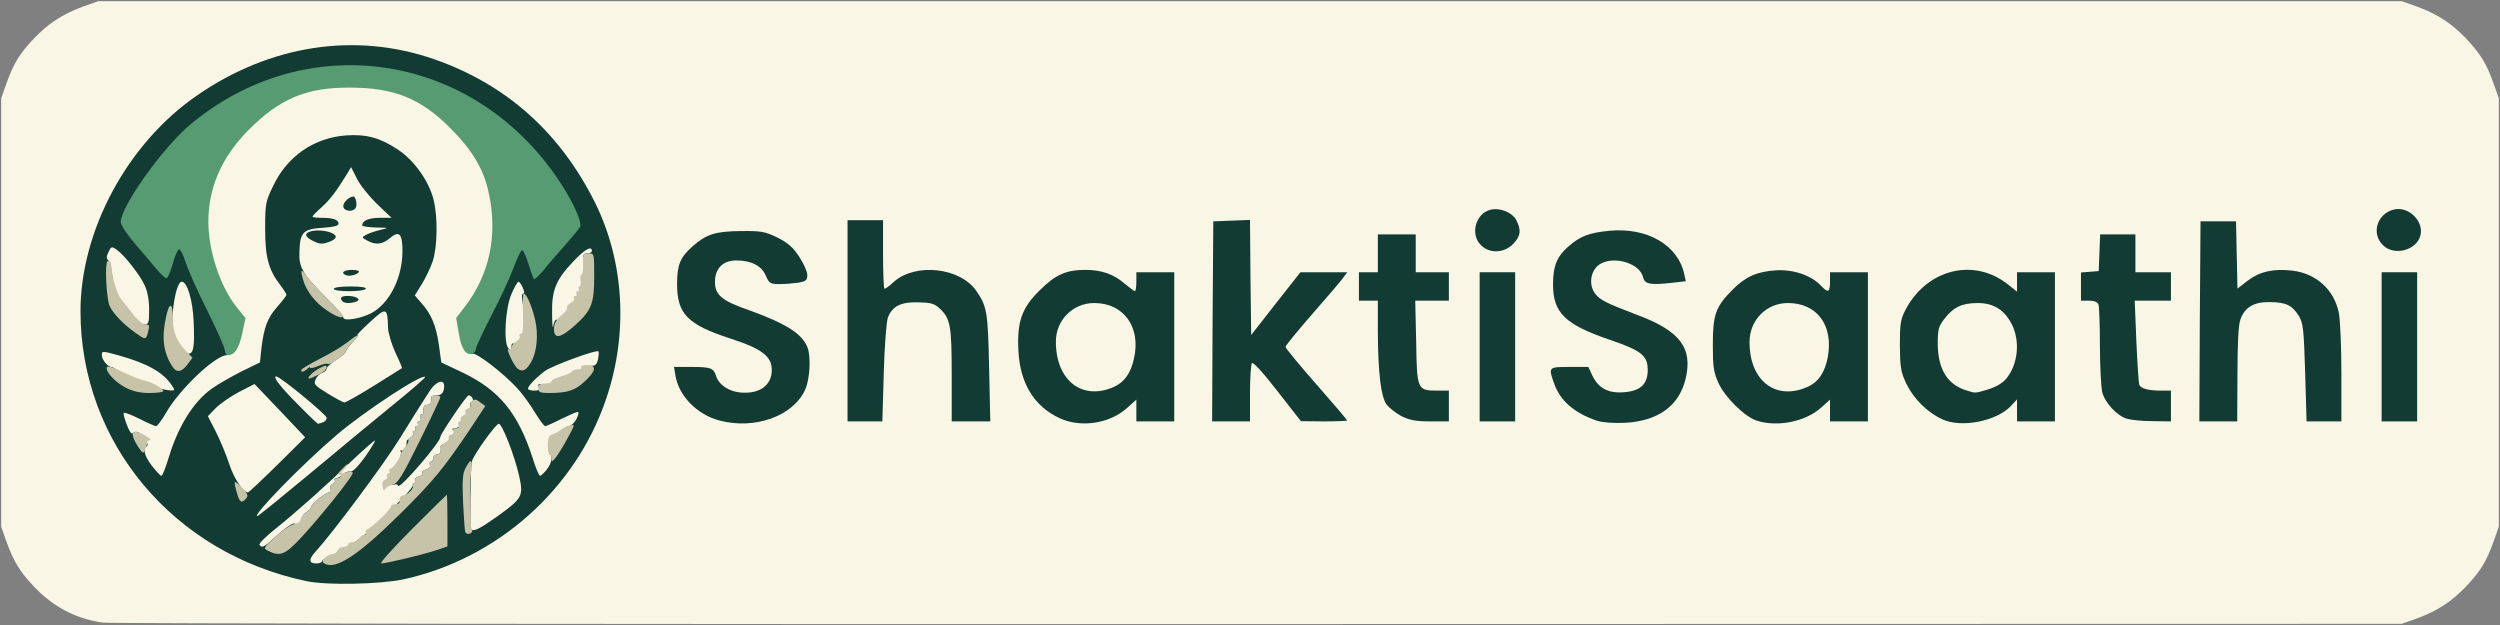 <svg class="img-fluid" id="outputsvg" xmlns="http://www.w3.org/2000/svg" style="transform: none; transform-origin: 50% 50%; cursor: move; max-height: none;" width="1056" height="264" viewBox="0 0 10560 2640"><rect x="0" y="0" width="10560" height="2640" fill="#808080" stroke="none"/><g id="l2uy9SLZpCGIrzZWSKpgu1Y" fill="rgb(249,246,230)" style="transform: none;"><g><path id="pzfKG8R1M" d="M435 2630 c-115 -16 -212 -67 -295 -156 -58 -62 -82 -103 -112 -184 l-23 -65 0 -905 0 -905 23 -65 c30 -83 54 -122 115 -187 61 -64 122 -104 207 -135 l65 -23 4865 0 4865 0 65 23 c85 31 146 71 207 135 61 65 85 104 115 187 l23 65 0 905 0 905 -23 65 c-30 83 -54 122 -115 187 -61 64 -122 104 -207 135 l-65 23 -4825 1 c-2654 1 -4852 -2 -4885 -6z m1241 -214 c83 -18 208 -62 279 -99 45 -24 47 -26 22 -27 l-28 0 5 -188 4 -189 54 -76 c44 -62 58 -77 83 -79 l30 -3 -44 -45 -45 -45 -6 35 c-3 19 -18 53 -33 75 -15 22 -27 43 -27 47 0 8 -22 38 -52 69 -9 9 -19 26 -23 38 -3 12 -12 21 -20 21 -7 0 -16 14 -20 30 -4 17 -12 30 -20 30 -9 0 -11 12 -7 45 l5 45 -37 0 c-20 0 -36 5 -36 10 0 6 -9 10 -20 10 -13 0 -20 7 -20 20 0 11 -5 20 -11 20 -5 0 -33 23 -61 50 -28 28 -55 50 -59 50 -5 0 -9 7 -9 15 0 8 -6 15 -14 15 -8 0 -16 7 -20 15 -3 8 -15 15 -26 15 -11 0 -20 5 -20 10 0 6 -9 10 -19 10 -10 0 -21 7 -25 15 -3 8 -14 15 -23 15 -10 0 -25 9 -33 20 -11 16 -26 20 -67 20 l-53 0 0 -43 c0 -30 7 -49 23 -67 12 -14 65 -79 116 -145 70 -89 90 -121 78 -123 -20 -4 -67 41 -67 63 0 8 -6 15 -12 15 -16 1 -68 46 -68 58 0 6 -11 17 -25 26 -14 9 -25 23 -25 31 0 8 -8 15 -19 15 -29 0 -111 71 -111 98 0 17 -6 22 -27 23 -39 1 56 35 167 60 99 22 249 20 366 -5z m-576 -65 c0 -5 -9 -11 -20 -14 -15 -4 -20 -14 -20 -40 0 -28 7 -41 33 -61 l32 -26 -37 0 c-36 0 -38 -2 -38 -32 0 -17 7 -40 17 -50 15 -17 14 -18 -21 -18 -49 0 -79 -33 -107 -118 -12 -37 -37 -97 -55 -134 -19 -37 -34 -78 -34 -90 -1 -23 -1 -23 -16 -3 -29 37 -72 130 -93 202 -20 68 -23 72 -54 75 l-32 3 64 62 c85 83 161 137 278 200 110 59 103 56 103 44z m1176 -309 c-23 -2 -36 -9 -38 -20 -2 -9 -4 9 -4 40 l1 57 38 -37 38 -37 -35 -3z m158 -173 l26 -47 -22 5 c-13 3 -30 11 -38 18 -8 7 -23 15 -34 19 -11 4 -16 12 -12 22 3 9 6 32 6 52 l0 37 24 -29 c12 -16 35 -51 50 -77z m-1857 4 c-3 -2 -15 -3 -26 -1 -20 3 -20 3 2 38 l22 35 3 -33 c2 -19 1 -36 -1 -39z m1217 -3 c20 -28 36 -53 36 -56 0 -3 13 -24 28 -47 45 -66 45 -67 23 -67 -11 0 -22 9 -26 20 -3 11 -12 20 -20 20 -7 0 -16 15 -19 33 -3 19 -22 59 -40 90 -43 70 -31 75 18 7z m-94 -115 l24 -40 -29 22 c-65 46 -111 92 -92 93 12 0 17 8 17 27 0 29 1 27 80 -102z m-350 90 l23 -25 -26 0 c-22 0 -27 5 -27 25 0 14 1 25 3 25 2 0 14 -11 27 -25z m-824 -135 c19 0 52 9 74 20 22 11 41 20 44 20 2 0 13 -14 24 -31 l20 -32 -45 -23 c-24 -13 -51 -24 -60 -24 -18 0 -165 -70 -176 -85 -8 -9 -6 1 10 60 3 11 19 56 37 100 l31 80 3 -42 c3 -42 4 -43 38 -43z m949 28 c5 -5 -8 -8 -28 -8 -35 0 -37 2 -37 32 l0 31 28 -24 c15 -13 31 -27 37 -31z m1060 -96 c15 -46 25 -86 21 -89 -3 -4 -6 1 -6 9 0 11 -14 17 -50 22 -27 4 -52 11 -55 16 -3 5 -24 14 -45 20 -22 6 -40 15 -40 20 0 6 -11 10 -25 10 -16 0 -25 6 -25 15 0 8 -9 15 -20 15 -19 0 -19 1 1 35 12 19 23 35 25 35 3 0 22 -9 44 -20 22 -11 57 -20 80 -20 38 0 40 1 40 33 l1 32 13 -25 c8 -14 26 -62 41 -108z m679 101 c109 -30 189 -135 172 -225 -13 -68 -81 -116 -253 -178 -51 -18 -104 -43 -118 -56 -22 -20 -25 -31 -25 -94 0 -62 3 -74 25 -95 21 -22 33 -25 95 -25 93 0 136 18 156 66 15 35 16 36 57 30 23 -4 43 -9 45 -11 2 -2 -10 -24 -27 -49 -44 -64 -119 -99 -209 -98 -78 0 -123 16 -176 62 -47 42 -66 79 -66 130 0 93 59 146 225 200 150 49 175 72 175 165 0 101 -38 130 -164 123 -62 -3 -79 -7 -100 -27 -14 -13 -29 -34 -32 -45 -4 -12 -12 -24 -18 -28 -14 -10 -86 -10 -86 -1 0 3 11 25 24 48 30 50 90 94 154 111 63 17 76 17 146 -3z m1425 1 c29 -8 69 -30 90 -50 27 -23 48 -34 70 -34 30 0 31 1 31 45 l0 45 50 0 50 0 0 -285 0 -285 -50 0 -50 0 0 40 c0 39 -1 40 -36 40 -26 0 -46 -9 -75 -34 -98 -83 -205 -70 -308 39 -137 144 -89 384 94 471 59 28 66 29 134 8z m2329 -20 c90 -44 143 -142 117 -218 -7 -20 -21 -46 -30 -56 -23 -25 -116 -73 -203 -104 -141 -50 -162 -70 -162 -153 0 -99 27 -123 139 -123 77 0 133 28 139 68 4 30 21 35 70 25 l39 -8 -23 -37 c-52 -82 -154 -124 -264 -108 -158 22 -247 164 -173 277 27 40 93 77 214 119 147 50 159 62 159 157 0 66 -3 76 -26 98 -22 21 -37 24 -107 27 -96 4 -133 -13 -161 -72 -16 -33 -20 -36 -61 -36 -44 0 -44 0 -34 28 13 34 65 89 104 110 91 48 172 50 263 6z m601 20 c29 -8 69 -30 90 -50 27 -23 48 -34 70 -34 30 0 31 1 31 45 l0 45 50 0 50 0 0 -285 0 -285 -50 0 -50 0 0 40 c0 40 0 40 -38 40 -28 0 -45 -7 -61 -24 -34 -37 -118 -69 -161 -63 -80 11 -169 78 -213 161 -31 59 -30 181 2 254 38 84 140 166 212 171 8 1 39 -6 68 -15z m839 -20 c28 -14 57 -34 62 -45 8 -13 21 -19 45 -19 35 0 35 0 35 45 l0 45 50 0 50 0 0 -285 0 -285 -50 0 -50 0 0 40 c0 38 -1 40 -31 40 -20 0 -45 -11 -69 -30 -42 -33 -108 -60 -149 -60 -40 0 -122 44 -163 86 -62 66 -83 118 -82 204 1 92 34 169 95 225 88 80 153 89 257 39z m-4705 -176 c5 -211 13 -251 50 -280 22 -17 22 -18 -15 -18 l-38 0 0 -145 0 -145 -45 0 -45 0 0 395 0 395 44 0 43 0 6 -202z m445 5 c-3 -115 -11 -211 -17 -228 -57 -145 -219 -199 -322 -107 l-30 27 95 0 c87 1 98 3 122 25 49 45 54 73 54 285 l0 195 51 0 52 0 -5 -197z m1102 83 c0 -63 3 -121 6 -130 4 -10 18 -16 38 -16 28 1 41 14 131 130 l100 129 44 1 c51 0 59 16 -76 -139 -83 -94 -93 -110 -93 -145 0 -40 11 -55 175 -243 l37 -43 -45 0 -44 0 -102 130 c-96 122 -105 130 -137 130 l-34 0 0 -241 0 -240 -47 3 -48 3 -3 393 -2 392 50 0 50 0 0 -114z m840 79 l0 -35 -48 0 c-87 0 -87 1 -90 -234 l-3 -206 70 0 71 0 0 -30 0 -30 -70 0 -70 0 0 -80 0 -80 -50 0 -50 0 0 80 0 80 -40 0 c-38 0 -40 2 -40 30 0 28 2 30 40 30 l40 0 0 133 c1 173 13 273 37 306 28 39 99 71 155 71 l48 0 0 -35z m280 -250 l0 -285 -45 0 -45 0 0 285 0 285 45 0 45 0 0 -285z m2770 251 l0 -34 -60 -4 c-33 -2 -63 -8 -67 -12 -10 -10 -21 -160 -22 -308 l-1 -118 75 0 75 0 0 -30 0 -30 -75 0 -75 0 0 -80 0 -80 -45 0 -44 0 -3 78 -3 77 -37 3 c-35 3 -38 6 -38 33 0 26 3 29 34 29 22 0 36 6 40 16 3 9 6 86 6 172 1 186 8 223 51 269 38 38 72 51 142 52 47 1 47 1 47 -33z m281 -163 c0 -217 7 -253 52 -287 23 -17 43 -21 105 -21 103 0 127 8 157 54 25 37 26 45 32 245 l6 206 44 0 45 0 -4 -202 c-3 -189 -5 -206 -26 -251 -30 -59 -81 -102 -140 -117 -62 -15 -115 -4 -168 36 -27 21 -55 34 -74 34 l-29 0 -3 -142 -3 -143 -45 0 -45 0 -3 393 -2 392 50 0 50 0 1 -197z m759 -88 l0 -285 -45 0 -45 0 0 285 0 285 45 0 45 0 0 -285z m-8212 175 c26 -1 25 -2 -11 -21 -22 -11 -40 -19 -42 -17 -1 2 -5 23 -8 48 l-6 45 21 -27 c13 -18 29 -28 46 -28z m-678 -35 c0 -8 -4 -15 -10 -15 -5 0 -10 -16 -10 -35 0 -33 2 -35 34 -35 19 0 37 6 39 13 4 8 6 7 7 -3 0 -8 15 -24 33 -35 21 -13 33 -30 35 -47 2 -19 10 -28 25 -30 33 -5 35 -38 3 -38 -14 0 -26 -5 -26 -12 0 -6 -26 -35 -58 -63 -31 -29 -64 -64 -71 -79 -8 -14 -22 -26 -31 -26 -21 0 -30 -43 -30 -145 0 -73 17 -115 46 -115 9 0 14 -10 14 -28 0 -20 15 -43 53 -83 29 -30 64 -75 78 -99 21 -39 29 -45 60 -48 33 -3 37 0 55 40 10 24 47 71 82 104 48 47 62 68 62 90 0 21 7 32 23 39 21 10 22 16 22 120 0 101 -2 115 -29 170 -37 75 -36 126 5 214 16 35 29 73 29 86 0 21 3 22 50 17 33 -3 50 -1 50 7 0 6 8 11 18 11 14 0 15 -2 2 -10 -9 -5 -19 -39 -26 -83 -13 -85 -33 -131 -75 -178 -37 -42 -37 -76 1 -135 133 -210 43 -477 -190 -560 -128 -45 -303 48 -376 201 -30 61 -34 79 -34 151 0 89 19 150 66 211 37 49 33 95 -14 148 -41 47 -57 87 -67 178 -6 46 -12 60 -31 70 l-23 12 25 12 c22 10 24 9 24 -13 0 -21 5 -24 38 -24 27 0 47 8 72 30 40 33 50 36 50 15z m-500 -76 c-37 -8 -90 -75 -90 -115 0 -11 -17 -14 -68 -14 l-67 0 -35 -45 c-19 -25 -40 -51 -45 -58 -18 -21 -45 -101 -45 -135 0 -18 -4 -32 -10 -32 -5 0 -10 -19 -11 -42 -1 -41 -2 -40 -22 32 -22 85 -28 303 -9 375 l10 40 1 -44 1 -44 48 6 c83 10 206 55 255 93 26 20 47 41 47 47 0 6 16 -5 36 -24 l35 -34 -31 -6z m1482 8 c39 -29 209 -87 256 -87 31 0 32 1 33 48 l1 47 14 -65 c36 -176 -1 -409 -93 -595 -148 -296 -374 -498 -677 -604 -167 -59 -301 -72 -461 -46 -390 63 -732 331 -884 693 -33 78 -49 127 -31 100 7 -12 23 -18 46 -18 29 0 43 9 85 53 69 72 99 136 99 209 0 49 3 58 18 58 14 0 17 -9 18 -48 0 -26 8 -64 17 -84 16 -38 16 -38 76 -38 l59 0 -1 179 -2 180 32 -25 c17 -13 40 -24 50 -24 30 0 50 -22 60 -66 10 -39 8 -45 -22 -82 -72 -91 -115 -234 -115 -384 0 -177 48 -296 169 -418 139 -140 240 -180 455 -180 225 0 327 39 461 174 92 93 139 172 160 273 17 81 19 241 4 315 -14 66 -58 160 -102 218 -33 43 -33 47 -23 90 10 39 15 45 40 48 27 3 142 86 175 126 13 15 15 15 32 -3 10 -11 33 -31 51 -44z m4085 -531 c24 -21 26 -26 15 -50 -21 -47 -76 -44 -103 6 -8 14 -4 24 15 43 31 31 38 31 73 1z m3807 3 c32 -25 33 -42 4 -69 -29 -26 -49 -25 -77 4 -19 20 -21 28 -12 45 10 19 37 40 52 41 4 0 18 -9 33 -21z"></path><path id="pysEFVEa8" d="M4545 1675 c-80 -28 -115 -99 -115 -232 0 -67 4 -86 23 -114 41 -61 80 -79 169 -79 96 0 139 18 174 70 52 79 41 252 -21 314 -52 52 -149 70 -230 41z"></path><path id="pkjxG9bAf" d="M7477 1676 c-84 -31 -117 -96 -117 -231 0 -69 4 -88 23 -116 41 -61 80 -79 169 -79 96 0 140 18 173 69 45 68 42 235 -5 300 -40 58 -164 87 -243 57z"></path><path id="pLzVdovMu" d="M8279 1680 c-45 -13 -79 -42 -102 -84 -18 -34 -22 -57 -22 -142 0 -95 2 -103 28 -137 41 -55 73 -67 170 -67 71 0 90 4 118 23 52 34 79 97 79 182 0 86 -13 135 -46 175 -40 47 -152 73 -225 50z"></path><path id="p7MkijwIf" d="M2112 1493 c-4 -10 -7 -65 -6 -123 0 -86 5 -114 24 -157 21 -50 24 -53 60 -53 53 0 60 21 53 166 -6 106 -9 120 -30 141 -12 13 -23 28 -23 33 0 18 -70 11 -78 -7z"></path><path id="ppsWkz3kJ" d="M2300 1323 c0 -130 14 -167 91 -248 47 -50 56 -55 95 -55 l44 0 0 40 c0 27 -4 40 -14 40 -9 0 -15 20 -19 65 -6 63 -38 145 -57 145 -6 0 -10 6 -10 14 0 8 -13 26 -30 39 -16 14 -30 35 -30 46 0 17 -6 21 -35 21 l-35 0 0 -107z"></path></g></g><g id="l1WIvBTOmaaGU9m2p4QEm3N" fill="rgb(18,59,51)" style="transform: none;"><g><path id="p1HcF8pxSK" d="M1296 2455 c-563 -117 -956 -586 -956 -1140 0 -341 198 -709 491 -911 310 -215 672 -270 1005 -153 303 106 529 308 677 604 124 250 142 553 47 831 -129 381 -459 674 -855 761 -100 21 -323 26 -409 8z m64 -85 c0 -5 16 -14 36 -19 32 -9 117 -66 164 -110 121 -113 189 -185 184 -192 -3 -5 0 -9 6 -9 6 0 8 -5 5 -11 -4 -6 2 -13 14 -16 11 -3 18 -10 15 -15 -3 -5 4 -12 16 -15 13 -3 19 -11 16 -19 -3 -8 -1 -14 4 -14 6 0 10 -7 10 -15 0 -8 7 -15 15 -15 14 0 19 -12 16 -33 -1 -4 11 -12 26 -18 20 -7 24 -12 14 -18 -9 -6 -6 -10 11 -15 19 -5 20 -8 8 -16 -13 -8 -13 -10 2 -10 21 0 72 -76 64 -95 -3 -8 0 -15 6 -17 13 -5 2 -28 -13 -28 -8 0 -119 163 -119 176 0 22 -172 222 -178 206 -2 -6 -10 -8 -18 -5 -21 8 -17 -22 11 -79 14 -27 22 -55 18 -60 -3 -6 -1 -8 4 -5 9 6 21 -18 21 -40 0 -3 7 -10 16 -15 9 -5 14 -13 11 -19 -4 -5 -1 -9 5 -9 6 0 8 -4 5 -10 -3 -5 -1 -10 5 -10 6 0 8 -4 5 -10 -3 -5 -1 -10 5 -10 7 0 10 -7 6 -15 -3 -8 -1 -15 4 -15 6 0 9 -3 9 -7 -3 -21 2 -33 16 -33 14 0 19 -12 16 -32 0 -5 10 -8 23 -8 16 0 26 -7 30 -22 12 -50 -27 -46 -60 5 -27 41 -81 127 -124 197 -67 109 -284 400 -357 480 -30 32 -29 50 2 50 14 0 25 -4 25 -10z m434 -70 l66 -21 0 -49 c0 -28 -1 -50 -3 -50 -1 0 -34 32 -72 70 -38 39 -67 70 -63 70 3 0 36 -9 72 -20z m-638 -26 c49 -45 83 -68 90 -62 2 3 -16 20 -40 39 -46 35 -56 49 -33 49 19 0 110 -96 103 -108 -3 -6 4 -18 16 -27 13 -8 23 -19 23 -24 0 -12 60 -61 75 -61 7 0 10 -7 6 -15 -3 -9 1 -18 9 -21 8 -4 12 -10 9 -15 -3 -5 0 -9 6 -9 6 0 18 -7 27 -15 8 -9 23 -15 32 -13 10 2 32 -19 63 -62 25 -36 44 -67 42 -69 -2 -2 -43 34 -92 80 -117 112 -241 223 -329 293 -40 32 -70 62 -67 67 9 15 19 11 60 -27z m945 -93 c105 -76 111 -85 92 -170 -20 -89 -72 -221 -86 -221 -13 0 -110 136 -114 160 -6 27 -9 280 -4 285 11 12 34 1 112 -54z m-796 -177 c116 -97 274 -228 353 -292 78 -63 140 -117 138 -120 -14 -14 -258 146 -376 247 -140 119 -357 341 -333 341 4 0 102 -80 218 -176z m-133 -41 l117 -116 -107 -113 -107 -112 -66 34 c-36 19 -80 50 -98 68 l-33 34 35 68 c19 38 44 99 56 136 20 60 58 118 78 118 4 0 60 -53 125 -117z m-461 -25 c40 -135 105 -240 183 -296 25 -18 81 -50 124 -72 l80 -39 6 -58 c11 -91 26 -131 68 -178 21 -24 38 -46 38 -50 0 -3 -11 -21 -24 -38 -52 -67 -66 -120 -66 -241 0 -106 2 -115 34 -181 59 -125 173 -203 307 -213 87 -6 145 10 220 60 69 46 130 132 150 210 19 74 17 202 -4 264 -10 28 -31 72 -47 97 l-28 45 28 32 c42 47 62 95 74 178 l10 73 93 44 c154 75 232 171 294 363 12 39 26 72 30 72 4 0 17 -12 28 -26 22 -28 28 -60 12 -66 -17 -6 59 -118 80 -118 10 0 25 -13 34 -30 9 -18 11 -30 5 -30 -6 0 -37 14 -70 30 -33 17 -63 30 -67 30 -5 0 -24 -26 -43 -57 -19 -32 -52 -78 -74 -102 -61 -66 -175 -154 -192 -147 -10 4 -14 -3 -14 -29 0 -24 22 -77 66 -163 37 -70 79 -161 94 -202 26 -73 28 -75 64 -78 23 -2 38 1 41 10 2 7 9 26 15 42 l11 29 52 -58 c99 -111 94 -99 65 -159 -64 -128 -187 -274 -312 -368 -216 -163 -509 -241 -746 -198 -313 57 -600 268 -750 552 l-34 66 68 78 c38 44 72 80 76 82 3 1 11 -15 16 -35 8 -35 12 -38 49 -41 l41 -3 22 68 c12 38 53 130 92 206 76 148 90 207 49 207 -49 0 -202 145 -259 246 -17 30 -36 54 -41 54 -5 0 -37 -14 -70 -31 -34 -17 -63 -28 -66 -25 -3 3 3 26 13 51 9 25 20 41 24 35 4 -6 14 -8 23 -4 22 8 49 51 37 59 -18 11 -10 41 22 83 18 23 36 42 40 42 4 0 17 -33 29 -72z m653 -154 c9 -3 16 -12 16 -19 0 -13 -197 -175 -213 -175 -17 0 17 44 93 120 43 44 81 80 83 80 3 0 12 -3 21 -6z m216 -155 c63 -39 116 -73 118 -74 1 -1 -11 -31 -28 -66 -16 -35 -30 -82 -31 -104 -2 -88 -7 -89 -79 -22 -36 33 -58 57 -50 52 8 -4 0 8 -17 26 -18 19 -33 39 -33 45 0 5 -18 21 -40 34 -22 14 -40 30 -40 37 0 6 -8 14 -19 18 -10 3 -23 15 -28 28 -9 20 -4 25 51 59 34 21 66 38 71 38 6 0 62 -32 125 -71z m-854 -1 c-37 -56 -104 -93 -225 -127 -69 -19 -71 -19 -71 -1 0 19 25 50 41 50 5 0 29 16 54 35 25 19 62 37 83 40 20 3 48 10 62 14 14 5 35 9 48 10 21 1 22 0 8 -21z m1550 6 c-5 -13 -1 -14 23 -9 50 11 100 -5 142 -44 21 -21 47 -37 58 -36 15 1 22 -6 27 -27 3 -16 4 -31 2 -34 -9 -8 -194 60 -226 83 -39 29 -72 64 -72 75 0 4 12 8 26 8 20 0 25 -4 20 -16z m-1506 -135 c0 -6 9 -9 20 -6 27 7 33 -22 28 -136 -4 -89 -27 -167 -50 -167 -33 0 -57 228 -30 293 11 27 32 37 32 16z m1460 -39 c8 -30 7 -53 -4 -97 -22 -91 -26 -123 -16 -123 6 0 5 -10 -2 -25 -6 -14 -14 -25 -18 -25 -4 0 -18 24 -30 53 -26 60 -34 207 -12 229 9 9 12 8 12 -5 0 -27 15 -20 27 14 15 38 29 31 43 -21z m120 -110 c5 0 10 6 13 13 6 17 86 -60 103 -100 15 -34 19 -153 6 -153 -4 0 -8 -9 -9 -20 -1 -14 4 -20 18 -20 10 0 19 -4 19 -10 0 -24 -31 -6 -79 45 -73 77 -91 121 -89 220 0 44 3 68 5 53 2 -16 8 -28 13 -28z m-1720 -42 c0 -40 -7 -78 -19 -103 -20 -44 -86 -128 -119 -151 -20 -14 -23 -13 -34 11 -9 19 -9 28 -1 33 6 4 14 34 17 67 4 33 11 74 17 92 12 38 91 113 119 113 18 0 20 -6 20 -62z m938 15 c77 -41 132 -149 132 -263 0 -73 -14 -87 -52 -55 -33 28 -61 31 -97 11 -24 -13 -24 -14 -3 -25 11 -6 38 -15 59 -20 37 -9 37 -9 -19 -10 -32 -1 -58 -5 -58 -9 0 -20 28 -32 74 -32 l50 0 -61 -58 c-33 -32 -72 -80 -85 -107 l-25 -49 -18 30 c-46 75 -71 107 -106 139 -22 19 -39 37 -39 40 0 3 18 5 39 5 48 0 71 8 71 25 0 9 -21 14 -65 17 -83 5 -97 18 -100 95 -4 74 11 99 122 210 35 34 63 67 63 74 0 17 71 6 118 -18z"></path><path id="pse4CUK4N" d="M1447 1273 c-14 -14 -6 -23 21 -23 37 0 60 15 37 24 -22 8 -50 8 -58 -1z"></path><path id="pZvlj339A" d="M1410 1220 c0 -6 30 -10 71 -10 44 0 68 4 64 10 -3 6 -35 10 -71 10 -36 0 -64 -4 -64 -10z"></path><path id="pYZ8I0JkY" d="M1463 1163 c-26 -9 -12 -23 23 -23 19 0 33 4 30 9 -7 11 -37 19 -53 14z"></path><path id="px3LA8sHH" d="M1321 1017 c-37 -18 -37 -35 1 -42 38 -6 90 6 96 23 2 7 -8 16 -23 22 -34 13 -45 12 -74 -3z"></path><path id="poyBm2mus" d="M1450 870 c0 -16 26 -40 43 -40 9 0 16 30 11 45 -9 23 -54 19 -54 -5z"></path><path id="pXIgWZAR3" d="M3038 1776 c-94 -25 -171 -104 -185 -190 l-6 -36 74 0 c81 0 93 5 103 36 12 39 52 67 104 72 80 7 132 -30 132 -95 0 -58 -42 -90 -175 -133 -181 -59 -225 -104 -225 -230 0 -82 13 -113 66 -160 58 -51 97 -63 204 -64 85 -1 101 2 153 27 44 22 66 41 92 80 19 29 35 64 35 78 0 23 -5 27 -37 33 -21 3 -57 6 -80 6 -39 0 -44 -3 -58 -35 -17 -42 -62 -65 -125 -65 -56 0 -90 34 -90 90 0 56 28 80 143 120 158 57 226 100 248 158 15 40 10 134 -10 178 -51 112 -213 170 -363 130z"></path><path id="puAwCM0Da" d="M4475 1766 c-107 -50 -166 -147 -173 -282 -7 -125 14 -184 91 -259 67 -66 111 -85 192 -85 67 0 119 18 164 57 22 18 42 33 45 33 3 0 6 -18 6 -40 l0 -40 80 0 80 0 0 315 0 315 -80 0 -80 0 0 -46 0 -46 -39 35 c-74 67 -197 85 -286 43z m233 -133 c42 -20 69 -58 82 -119 30 -132 -43 -234 -168 -234 -90 0 -162 72 -162 163 0 166 113 252 248 190z"></path><path id="pCMDJrzEl" d="M6745 1777 c-94 -32 -154 -83 -180 -156 -25 -71 -25 -71 65 -71 l79 0 17 36 c25 53 67 76 132 71 71 -5 102 -34 102 -94 0 -61 -26 -82 -161 -128 -188 -64 -239 -114 -239 -233 0 -78 16 -118 65 -161 51 -44 85 -57 171 -66 160 -16 291 59 318 182 l7 31 -63 7 c-89 10 -111 5 -118 -25 -13 -54 -110 -88 -173 -59 -47 21 -61 89 -28 131 21 26 47 39 176 88 182 68 236 140 205 270 -27 114 -116 179 -257 186 -49 2 -93 -1 -118 -9z"></path><path id="p19airPH0e" d="M7421 1777 c-51 -16 -135 -99 -162 -159 -21 -46 -24 -69 -24 -163 0 -126 12 -160 84 -232 55 -55 103 -76 182 -81 74 -5 149 21 190 64 31 33 39 30 39 -16 l0 -40 80 0 80 0 0 315 0 315 -80 0 -80 0 0 -46 0 -46 -39 35 c-65 58 -183 82 -270 54z m217 -144 c43 -20 70 -60 82 -122 26 -136 -44 -231 -168 -231 -91 0 -162 72 -162 165 0 165 112 250 248 188z"></path><path id="pdQfQjVac" d="M8204 1771 c-63 -29 -120 -86 -151 -149 -24 -51 -27 -69 -28 -162 0 -91 3 -111 23 -150 90 -173 289 -223 433 -109 l39 31 0 -41 0 -41 80 0 80 0 0 315 0 315 -80 0 -80 0 0 -46 0 -47 -25 27 c-60 65 -211 95 -291 57z m193 -126 c33 -10 61 -26 77 -45 50 -60 60 -158 24 -230 -32 -62 -77 -90 -145 -90 -65 0 -103 18 -140 67 -25 32 -28 45 -28 107 1 107 42 172 124 196 36 11 32 12 88 -5z"></path><path id="p140MVqrrO" d="M3580 1355 l0 -425 75 0 75 0 0 145 c0 80 3 145 6 145 4 0 22 -13 40 -30 93 -81 280 -60 348 39 45 65 49 87 54 324 l5 227 -82 0 -81 0 0 -195 c0 -211 -5 -240 -53 -284 -21 -19 -37 -23 -89 -24 -74 -2 -110 17 -128 66 -6 18 -14 123 -17 235 l-6 202 -73 0 -74 0 0 -425z"></path><path id="ps2l0sHao" d="M5122 1358 l3 -423 77 -3 78 -3 2 243 3 243 104 -133 104 -132 99 0 99 0 -21 28 c-11 15 -70 83 -130 152 -60 69 -110 130 -110 135 0 6 59 77 130 158 72 82 130 150 130 153 0 2 -44 4 -97 4 l-98 -1 -100 -128 c-61 -79 -103 -124 -107 -117 -4 6 -8 64 -8 129 l0 117 -80 0 -80 0 2 -422z"></path><path id="pLeFJEtrl" d="M5920 1758 c-24 -13 -52 -35 -63 -49 -24 -33 -36 -133 -37 -306 l0 -133 -40 0 -40 0 0 -60 0 -60 40 0 40 0 0 -80 0 -80 80 0 80 0 0 80 0 80 70 0 70 0 0 60 0 60 -71 0 -71 0 4 176 c3 201 5 204 90 204 l48 0 0 65 0 65 -78 0 c-61 0 -87 -5 -122 -22z"></path><path id="p1HgoNDGww" d="M6250 1465 l0 -315 75 0 75 0 0 315 0 315 -75 0 -75 0 0 -315z"></path><path id="pMwj5HZ18" d="M8985 1769 c-43 -12 -95 -69 -106 -115 -4 -22 -9 -110 -9 -196 0 -86 -3 -163 -6 -172 -4 -10 -18 -16 -40 -16 l-34 0 0 -59 0 -60 38 -3 37 -3 3 -77 3 -78 74 0 75 0 0 80 0 80 75 0 75 0 0 60 0 60 -76 0 -77 0 7 171 c4 94 10 177 12 184 7 16 37 25 92 25 l42 0 0 65 0 65 -77 -1 c-43 0 -92 -5 -108 -10z"></path><path id="p14EkyiloS" d="M9292 1358 l3 -423 75 0 75 0 3 142 3 142 44 -34 c50 -38 108 -51 187 -42 101 12 176 79 197 177 6 28 11 143 11 255 l0 205 -73 0 -74 0 -6 -206 c-6 -186 -8 -208 -27 -240 -29 -45 -53 -57 -122 -58 -68 -1 -107 22 -125 75 -8 22 -12 106 -12 232 l-1 197 -80 0 -80 0 2 -422z"></path><path id="pn2oRITKw" d="M10060 1465 l0 -315 75 0 75 0 0 315 0 315 -75 0 -75 0 0 -315z"></path><path id="p1FZaVpcc9" d="M6255 1035 c-46 -45 -22 -134 41 -149 39 -10 92 11 109 44 22 43 18 68 -14 101 -39 39 -100 41 -136 4z"></path><path id="pg7u5Qkxw" d="M10065 1035 c-50 -49 -24 -133 47 -150 61 -15 127 49 112 109 -16 64 -112 89 -159 41z"></path></g></g><g id="l2Vm9dnaNlCXbID9QpE9wBJ" fill="rgb(86,155,114)" style="transform: none;"><g><path id="phMCmG391" d="M950 1481 c0 -11 -33 -86 -74 -168 -41 -81 -82 -174 -92 -206 -10 -31 -23 -56 -28 -54 -6 2 -18 30 -27 63 -9 32 -20 59 -26 59 -5 0 -23 -16 -39 -35 -16 -19 -57 -68 -91 -107 -36 -42 -63 -82 -63 -95 0 -66 179 -317 296 -414 483 -401 1169 -307 1536 211 68 95 120 203 108 224 -5 9 -35 45 -67 81 -32 36 -73 83 -90 105 -18 21 -35 37 -38 34 -2 -3 -13 -32 -23 -65 -10 -32 -22 -58 -27 -57 -5 1 -21 35 -36 75 -15 40 -56 130 -93 200 -36 70 -66 134 -66 142 0 8 -6 16 -14 19 -27 11 -47 -18 -58 -84 l-11 -66 37 -48 c104 -136 139 -301 101 -478 -21 -101 -68 -180 -160 -273 -128 -129 -239 -174 -431 -174 -182 0 -293 47 -425 180 -113 114 -169 243 -169 388 1 124 50 272 120 360 l37 46 -14 65 c-14 64 -32 91 -60 91 -7 0 -13 -9 -13 -19z"></path></g></g><g id="l2mGFTQS70TVWCV8eSmfbeu" fill="rgb(198,195,168)" style="transform: none;"><g><path id="p8Cq3O53t" d="M1370 2380 c-11 -7 -11 -11 3 -24 8 -9 23 -16 32 -16 8 0 18 -7 21 -15 4 -8 15 -15 25 -15 10 0 19 -4 19 -10 0 -5 9 -10 20 -10 11 0 23 -7 26 -15 4 -8 13 -15 21 -15 8 0 11 -5 8 -10 -3 -6 1 -13 9 -16 21 -8 101 -87 98 -96 -1 -5 7 -8 18 -8 14 0 20 -6 18 -17 -2 -11 5 -19 17 -21 22 -5 46 -32 39 -44 -3 -5 0 -8 6 -8 6 0 8 -5 5 -11 -4 -6 2 -13 14 -16 11 -3 18 -10 15 -15 -3 -5 4 -12 16 -15 13 -3 19 -11 16 -19 -3 -8 -1 -14 4 -14 6 0 10 -7 10 -15 0 -8 7 -15 15 -15 13 0 19 -12 16 -32 0 -4 8 -12 19 -18 11 -6 18 -15 15 -19 -3 -5 2 -12 11 -15 8 -3 12 -10 9 -16 -3 -5 1 -10 10 -10 11 0 15 -5 11 -15 -3 -8 -1 -15 5 -15 6 0 8 -4 5 -9 -3 -5 1 -12 10 -15 8 -3 13 -10 10 -15 -3 -5 1 -12 10 -15 8 -3 13 -9 11 -13 -3 -5 1 -13 7 -19 10 -9 18 -8 34 5 l22 16 -66 100 c-109 162 -150 213 -293 355 -178 176 -274 239 -321 210z"></path><path id="p2wSjOTA4" d="M1740 2235 c80 -80 146 -145 147 -145 2 0 3 49 3 109 l0 109 -47 16 c-57 19 -212 56 -233 56 -8 0 50 -65 130 -145z"></path><path id="pVjq31GXM" d="M1133 2327 c-22 -11 -21 -13 30 -59 28 -27 64 -51 80 -54 15 -4 27 -12 27 -20 0 -7 10 -20 23 -29 12 -8 22 -19 22 -24 0 -12 60 -61 75 -61 7 0 10 -7 6 -15 -3 -9 1 -18 9 -21 8 -4 12 -10 9 -15 -3 -5 2 -9 10 -9 9 0 16 -5 16 -11 0 -5 -6 -7 -12 -3 -7 4 -2 -5 11 -19 14 -15 27 -27 29 -27 3 0 -3 9 -14 21 -18 20 -18 20 9 14 17 -5 27 -3 27 3 0 15 -142 192 -220 275 -65 70 -87 79 -137 54z"></path><path id="p9an4r1zv" d="M1965 2247 c-2 -6 -6 -63 -9 -125 -4 -89 -2 -120 9 -142 24 -47 32 -42 25 13 -8 66 -6 229 3 244 4 6 0 14 -8 17 -9 3 -17 0 -20 -7z"></path><path id="p11fGcon8o" d="M1001 2083 c-16 -56 -14 -58 20 -24 25 26 29 34 19 46 -19 23 -28 18 -39 -22z"></path><path id="p17mtGEM1f" d="M1619 2070 c0 -3 -2 -13 -4 -22 -2 -9 4 -19 12 -22 8 -3 11 -10 8 -16 -3 -5 -1 -10 5 -10 6 0 8 -4 5 -10 -3 -5 -2 -10 3 -10 11 0 40 -41 44 -61 2 -7 11 -22 20 -33 10 -10 15 -22 13 -26 -3 -5 2 -11 11 -14 8 -3 12 -10 9 -16 -3 -5 -1 -10 5 -10 6 0 8 -4 5 -10 -3 -5 -1 -10 5 -10 6 0 8 -4 5 -10 -3 -5 -1 -10 5 -10 7 0 10 -7 6 -15 -3 -8 -1 -15 4 -15 6 0 9 -3 9 -7 -3 -21 2 -33 16 -33 14 0 19 -12 16 -32 0 -5 8 -8 19 -8 11 0 20 3 20 8 0 4 -39 87 -87 184 -72 146 -92 179 -113 185 -14 3 -28 11 -32 17 -4 6 -8 9 -9 6z"></path><path id="pP07QapQk" d="M2330 1938 c0 -10 -4 -18 -8 -18 -5 0 -8 -18 -8 -40 0 -31 5 -41 21 -46 11 -4 27 -12 35 -19 8 -7 25 -15 38 -18 22 -5 21 -4 -10 53 -17 32 -40 69 -50 82 -15 19 -18 20 -18 6z"></path><path id="pUjquCosy" d="M582 1885 c-29 -46 -29 -69 1 -59 29 9 65 34 49 34 -6 0 -11 3 -10 8 0 4 -3 17 -8 29 -9 21 -10 21 -32 -12z"></path><path id="pUfJOGWoC" d="M530 1637 c-45 -24 -85 -67 -79 -86 3 -7 29 1 69 21 36 17 76 33 89 35 29 5 81 34 81 45 0 4 -26 8 -58 8 -42 0 -71 -7 -102 -23z"></path><path id="pCDfiHLdj" d="M2274 1640 c0 -15 7 -20 28 -20 15 0 28 -4 28 -10 0 -5 18 -14 40 -20 21 -6 42 -15 45 -20 3 -6 15 -10 26 -10 11 0 18 -4 14 -9 -3 -5 8 -9 25 -9 41 1 39 23 -9 68 -41 39 -74 50 -150 50 -40 0 -47 -3 -47 -20z"></path><path id="p19iAem8aB" d="M1311 1584 c7 -8 25 -22 41 -30 23 -12 28 -12 28 -1 0 7 -16 21 -35 30 -44 21 -51 21 -34 1z"></path><path id="p16cjMJDKR" d="M728 1548 c-38 -59 -46 -120 -27 -208 14 -66 29 -64 29 3 0 60 17 101 57 141 l26 27 -20 27 c-26 35 -47 38 -65 10z"></path><path id="pdVrv6Ix3" d="M1274 1561 c3 -5 39 -26 78 -46 40 -20 89 -49 108 -64 55 -43 68 -47 33 -10 -18 19 -33 39 -33 44 0 13 -69 60 -76 52 -3 -3 -21 1 -40 9 -19 8 -34 11 -34 7 0 -4 -5 -2 -12 5 -14 14 -32 16 -24 3z"></path><path id="p1AbdyKuZ0" d="M2186 1557 c-17 -14 -53 -92 -37 -82 6 3 11 0 11 -7 0 -7 9 -19 20 -26 12 -7 18 -17 15 -22 -3 -6 -1 -10 5 -10 9 0 11 -25 9 -85 -2 -47 -1 -85 3 -85 12 0 34 51 48 109 15 63 8 140 -17 181 -20 35 -36 43 -57 27z"></path><path id="pEYKYJKWQ" d="M575 1408 c-56 -40 -97 -83 -112 -116 -14 -33 -21 -177 -9 -189 10 -10 14 0 19 42 5 45 25 104 41 122 6 7 27 33 46 58 19 25 43 45 52 45 20 0 21 4 12 38 -8 27 -11 27 -49 0z"></path><path id="p9taBTiR0" d="M2340 1389 c0 -21 9 -38 30 -56 17 -13 28 -29 25 -33 -3 -5 4 -14 15 -20 11 -6 18 -15 15 -21 -4 -5 -1 -9 5 -9 6 0 8 -4 5 -10 -3 -5 -1 -10 5 -10 6 0 8 -4 5 -10 -3 -5 -2 -10 3 -10 5 0 7 -11 4 -25 -2 -14 0 -25 4 -25 5 0 8 -20 7 -45 -2 -42 0 -45 23 -45 24 0 24 1 24 95 0 117 -11 146 -80 208 -62 56 -90 61 -90 16z"></path><path id="pxvlFbero" d="M1382 1312 c-50 -33 -89 -83 -102 -131 -13 -46 -8 -48 20 -9 13 18 52 61 87 95 35 34 63 64 63 67 0 14 -30 4 -68 -22z"></path></g></g></svg>